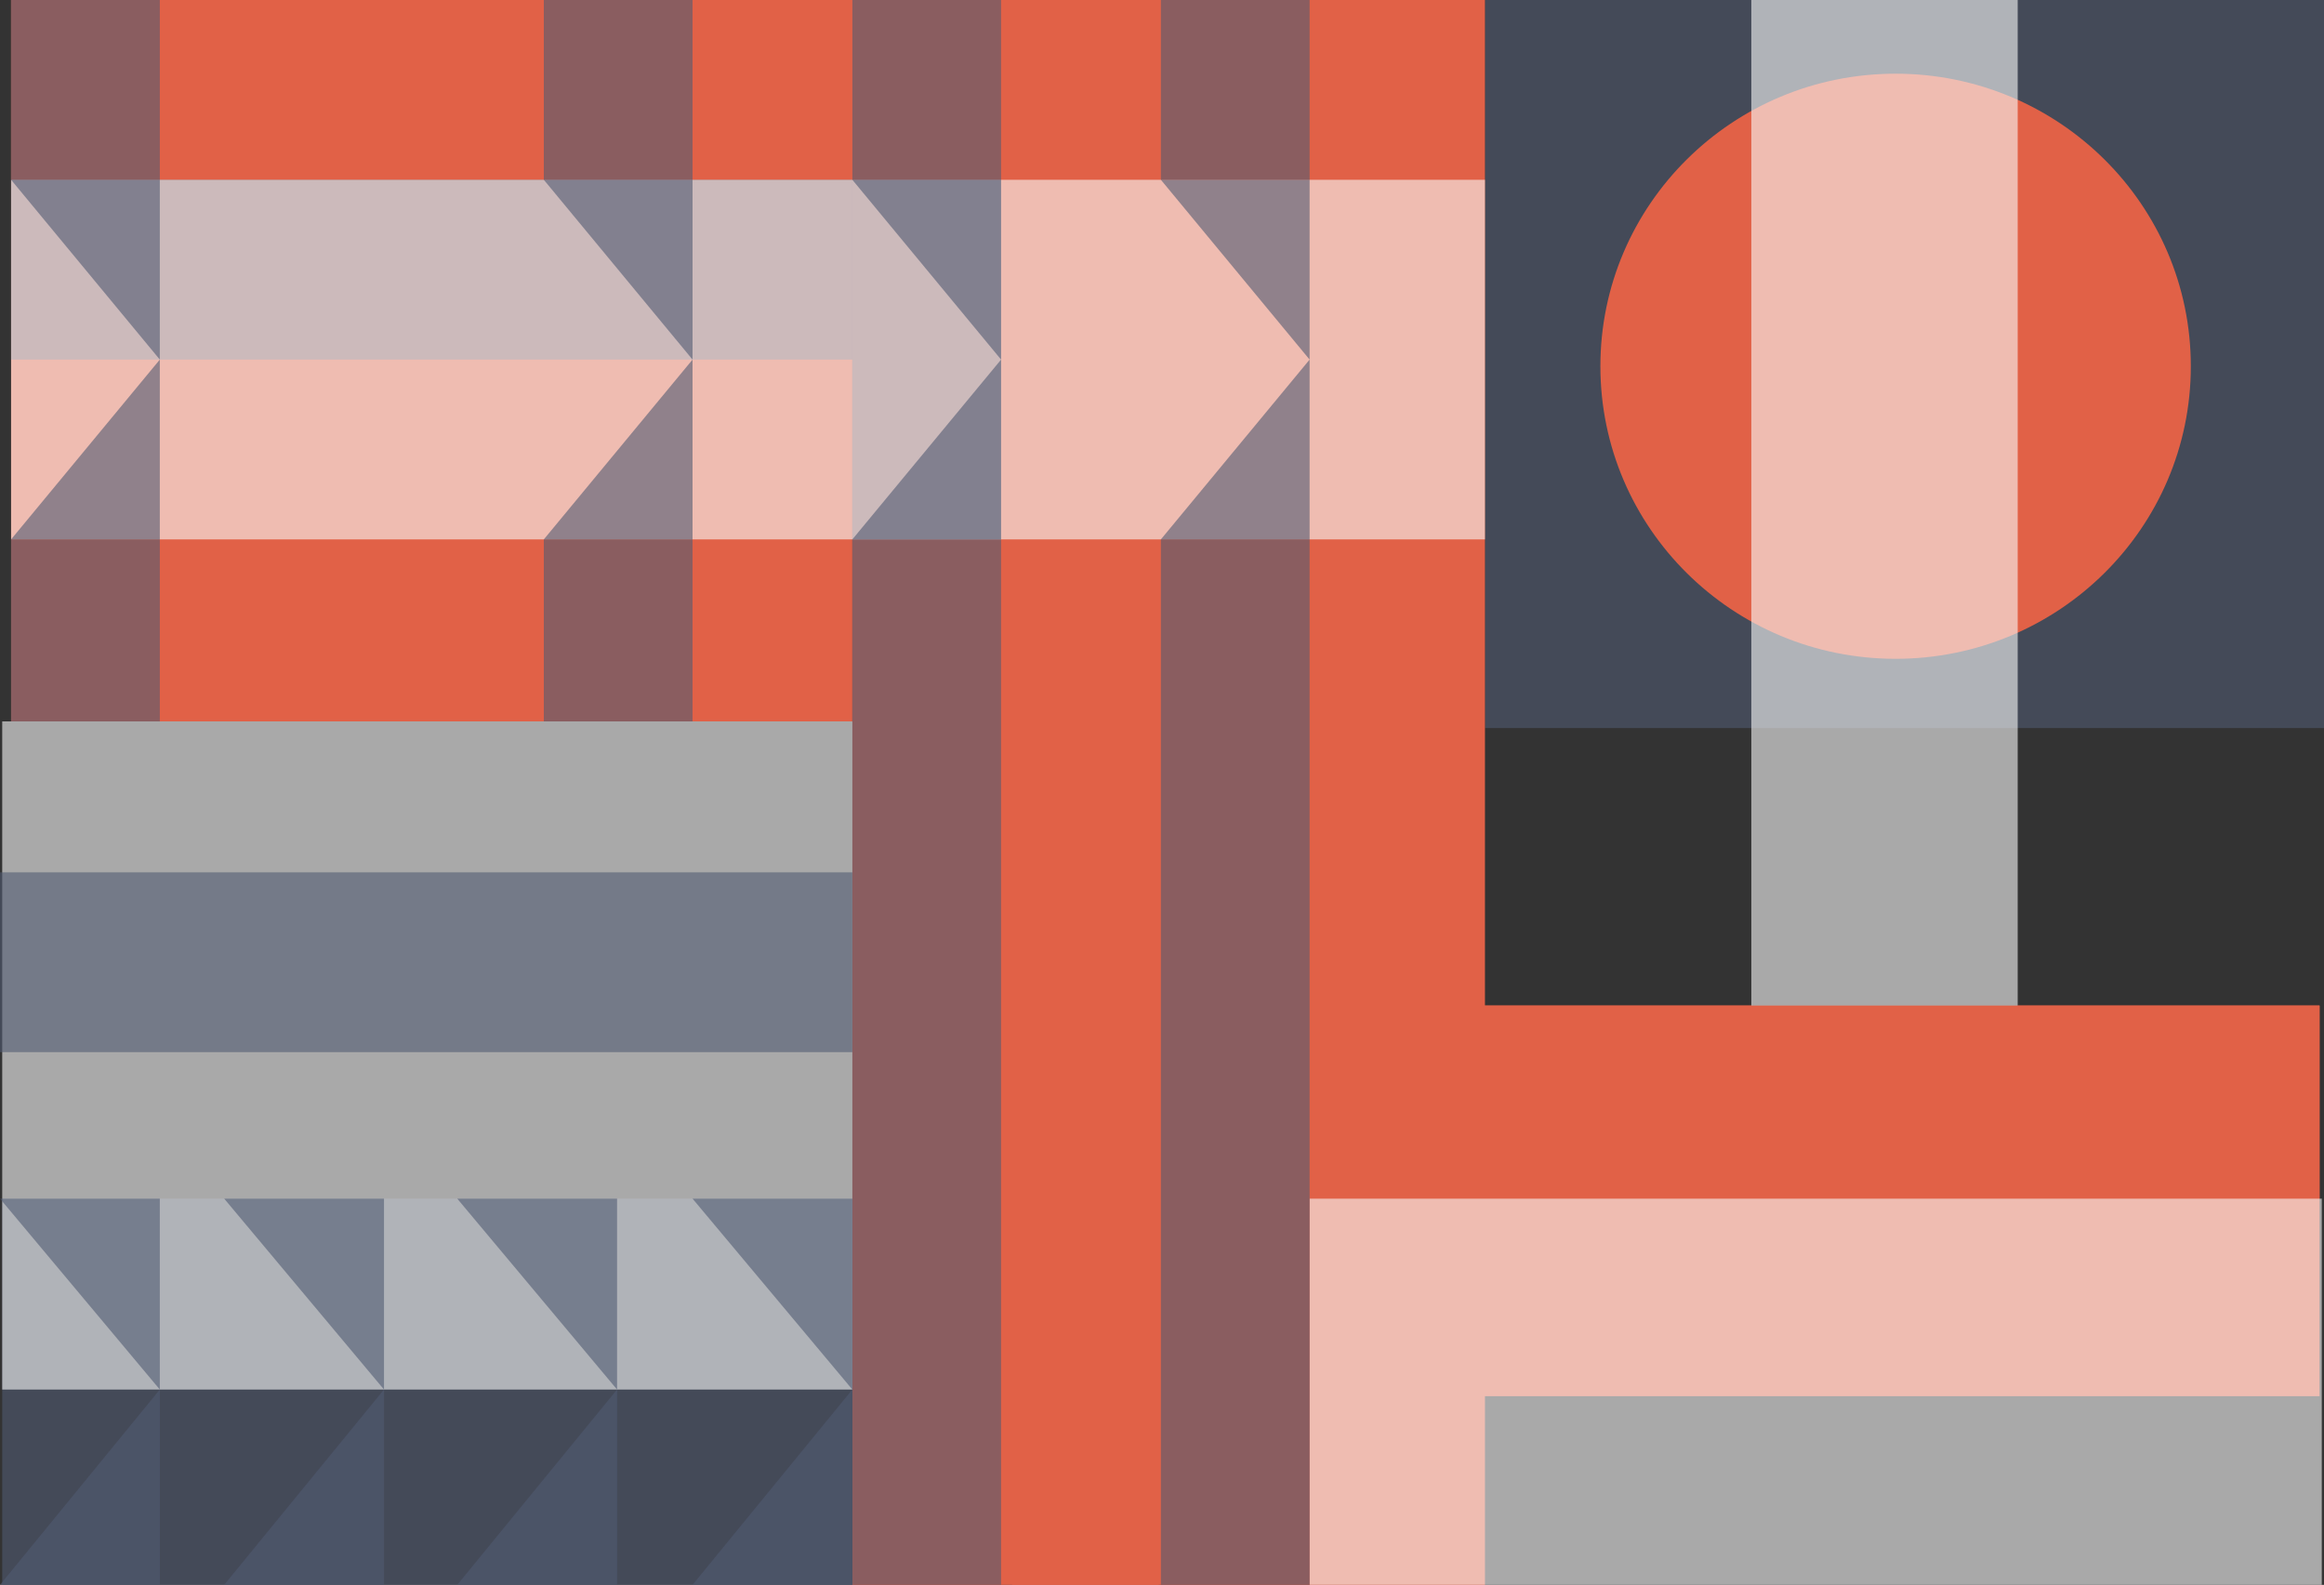 <svg xmlns="http://www.w3.org/2000/svg" viewBox="0 0 1047 714"><rect x="0" y="0" width="1047" height="714" fill="#333333" stroke="none"/><defs><style>.cls-1{opacity:0.6;}.cls-2{fill:#505a72;}.cls-3{fill:#e16147;}.cls-4{fill:#f9f9f9;}</style></defs><title>banner-port</title><g id="Red_Bot" data-name="Red Bot"><g class="cls-1"><rect class="cls-2" x="669" width="378" height="328"/></g><rect class="cls-3" x="5" width="379" height="325"/><rect class="cls-3" x="661" y="453" width="384" height="176"/><rect class="cls-3" x="384" width="285" height="714"/><ellipse class="cls-3" cx="854" cy="165" rx="133" ry="131.8"/><rect class="cls-3" x="529" y="453" width="516" height="87"/></g><g id="Grey_Bot" data-name="Grey Bot"><g class="cls-1"><rect class="cls-2" x="1" y="540" width="383" height="174"/></g><g class="cls-1"><rect class="cls-2" x="384" width="67" height="714"/></g><g class="cls-1"><rect class="cls-4" x="789" width="120" height="453"/></g><g class="cls-1"><rect class="cls-2" x="5" width="379" height="162"/></g></g><g id="White_Bot" data-name="White Bot"><g class="cls-1"><rect class="cls-4" x="1" y="325" width="383" height="301"/></g></g><g id="Red_Top" data-name="Red Top"><rect class="cls-3" x="456" width="66" height="714"/><rect class="cls-3" x="5" width="517" height="81"/></g><g id="White_Top" data-name="White Top"><g class="cls-1"><rect class="cls-4" x="5" y="81" width="664" height="162"/></g><g class="cls-1"><rect class="cls-4" x="590" y="540" width="456" height="174"/></g></g><g id="Grey_Top" data-name="Grey Top"><g class="cls-1"><rect class="cls-2" x="523" y="243" width="67" height="471"/></g><g class="cls-1"><rect class="cls-2" x="523" width="67" height="81"/></g><g class="cls-1"><polygon class="cls-2" points="523 243 590 243 590 162 523 243"/></g><g class="cls-1"><polygon class="cls-2" points="523 81 590 81 590 162 523 81"/></g><g class="cls-1"><rect class="cls-2" x="384" width="67" height="81"/></g><g class="cls-1"><polygon class="cls-2" points="384 243 451 243 451 162 384 243"/></g><g class="cls-1"><polygon class="cls-2" points="384 81 451 81 451 162 384 81"/></g><g class="cls-1"><rect class="cls-2" x="245" width="67" height="81"/></g><g class="cls-1"><polygon class="cls-2" points="245 243 312 243 312 162 245 243"/></g><g class="cls-1"><polygon class="cls-2" points="245 81 312 81 312 162 245 81"/></g><g class="cls-1"><polygon class="cls-2" points="5 243 72 243 72 162 5 243"/></g><g class="cls-1"><polygon class="cls-2" points="5 81 72 81 72 162 5 81"/></g><g class="cls-1"><rect class="cls-2" x="245" y="243" width="67" height="82"/></g><g class="cls-1"><rect class="cls-2" x="5" y="243" width="67" height="82"/></g><g class="cls-1"><rect class="cls-2" x="5" width="67" height="81"/></g><g class="cls-1"><polygon class="cls-2" points="101 714 173 714 173 626 101 714"/></g><g class="cls-1"><polygon class="cls-2" points="101 540 173 540 173 626 101 540"/></g><g class="cls-1"><polygon class="cls-2" points="312 714 384 714 384 626 312 714"/></g><g class="cls-1"><polygon class="cls-2" points="312 540 384 540 384 626 312 540"/></g><g class="cls-1"><polygon class="cls-2" points="206 714 278 714 278 626 206 714"/></g><g class="cls-1"><polygon class="cls-2" points="206 540 278 540 278 626 206 540"/></g><g class="cls-1"><polygon class="cls-2" points="0 714 72 714 72 626 0 714"/></g><g class="cls-1"><polygon class="cls-2" points="0 540 72 540 72 626 0 540"/></g><g class="cls-1"><rect class="cls-2" y="393" width="384" height="81"/></g></g></svg>
